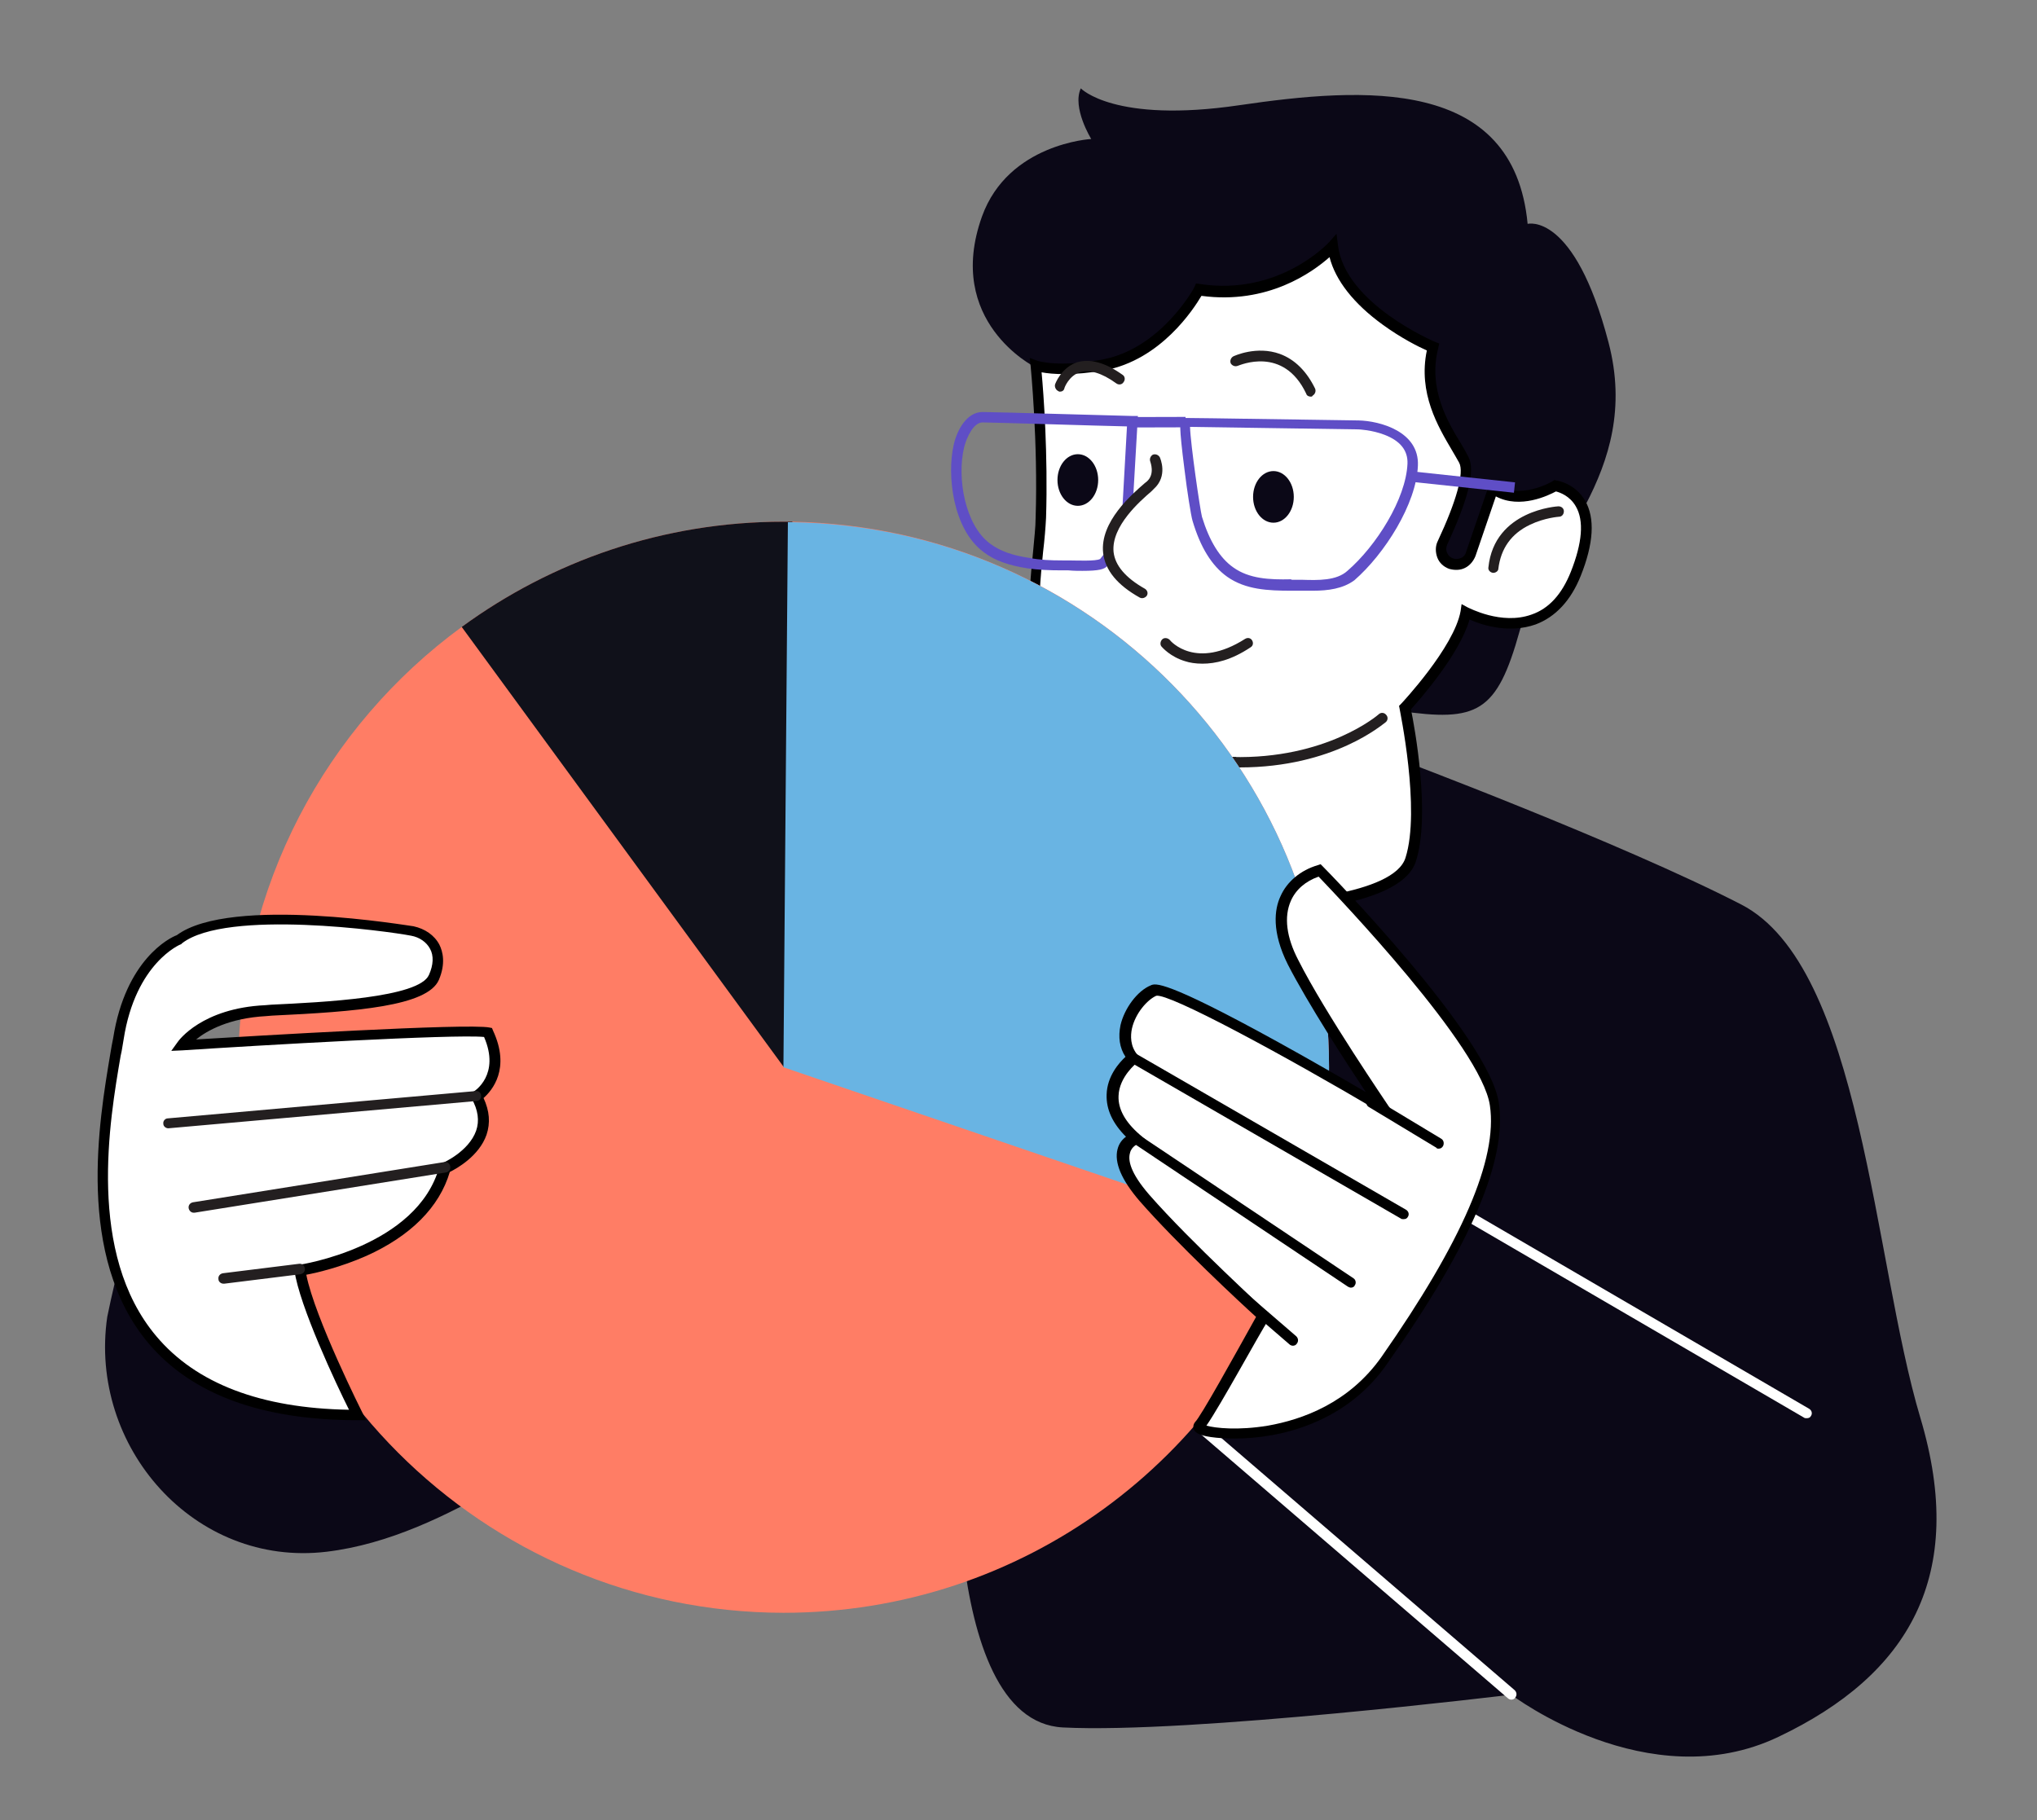 <?xml version="1.0" encoding="utf-8"?>
<!-- Generator: Adobe Illustrator 26.3.1, SVG Export Plug-In . SVG Version: 6.00 Build 0)  -->
<svg version="1.1" id="SV" xmlns="http://www.w3.org/2000/svg" xmlns:xlink="http://www.w3.org/1999/xlink" x="0px" y="0px"
	 viewBox="0 0 410.3 366.7" style="enable-background:new 0 0 410.3 366.7;" xml:space="preserve">
<rect x="0" y="0" width="410.3" height="366.7" fill="#808080" stroke="none"/>
<style type="text/css">
	.st0{fill:#0B0817;}
	.st1{fill:#FFFFFF;}
	.st2{fill:#231F20;}
	.st3{fill:#FF7D65;}
	.st4{fill:#10111A;}
	.st5{fill:#69B4E3;}
	.st6{fill:#5F4EC6;}
</style>
<g>
	<g>
		<path class="st0" d="M26.7,247.5c-1.3-0.3-4.9,16.7-5.1,17.8c-3.8,26.1,17.5,50.5,44.2,47.3c12.5-1.5,24.3-7.3,35.1-13.5
			C140.9,275.7,26.7,247.5,26.7,247.5z"/>
	</g>
	<g>
		<path class="st0" d="M193.1,279.7c0,0-4.6,67,21,68.3c25.6,1.3,90.3-6.6,90.3-6.6s27.6,21,53.8,8.5c26.3-12.5,38.1-32.5,28.6-64.3
			s-11.8-90.9-36.1-103.4c-24.3-12.5-69.6-29.5-69.6-29.5s-70.6,3.3-77.5,13.8C196.7,176.9,193.1,279.7,193.1,279.7z"/>
	</g>
	<g>
		<path class="st1" d="M363.9,285.7c-0.2,0-0.4,0-0.5-0.1l-68.3-39.8c-0.5-0.3-0.7-0.9-0.4-1.4c0.3-0.5,0.9-0.7,1.4-0.4l68.3,39.8
			c0.5,0.3,0.7,0.9,0.4,1.4C364.6,285.6,364.3,285.7,363.9,285.7z"/>
	</g>
	<g>
		<path class="st1" d="M304.4,342.4c-0.2,0-0.5-0.1-0.7-0.3l-62.8-54c-0.4-0.4-0.5-1-0.1-1.5c0.4-0.4,1-0.5,1.5-0.1l62.8,54
			c0.4,0.4,0.5,1,0.1,1.5C305,342.3,304.7,342.4,304.4,342.4z"/>
	</g>
	<g>
		<path class="st0" d="M217.7,17.8c0,0,6.7,7.1,31.9,3.4s55.3-5.7,58.1,23.9c0,0,9.4-2.5,16.3,23.9s-13.3,41.5-17.9,58.1
			c-4.6,16.5-8.5,18.4-24.3,16.1s-73.4-69.3-73.4-69.3s-18.2-9.1-10.6-30.3c5.3-14.7,22-15.6,22-15.6S215.9,21.7,217.7,17.8z"/>
	</g>
	<g>
		<path class="st1" d="M208.7,73.7c0,0,1.5,15.1,1,30.6s-11.2,49.2,38.4,49.2v29.5c0,0,33,0.2,36.2-9.9c3.2-10-1.2-30.6-1.2-30.6
			s10.9-11.6,12.2-19.3c0,0,15.7,8.6,22.2-7.7c6.5-16.2-4.1-17.8-4.1-17.8s-7.3,4.4-12.5,0.5l-4.5,13.3c-0.5,1.6-2.3,2.5-3.9,1.9v0
			c-1.7-0.6-2.5-2.6-1.7-4.2c2.2-4.7,5.9-13.5,4.3-16.7c-2.3-4.4-8.8-12.3-6.2-22.7c0,0-18.7-7.8-20.2-20.4c0,0-10.1,11.3-27,8.8
			c0,0-6.7,12.7-19.2,15.1C212.9,75.2,208.7,73.7,208.7,73.7z"/>
		<path d="M248.4,184.1c-0.1,0-0.3,0-0.4,0l-1,0v-29.5c-15.7-0.1-26.5-3.7-32.9-10.7c-8.4-9.3-7-22.9-6-32.9
			c0.2-2.4,0.5-4.8,0.5-6.7c0.5-15.3-1-30.4-1-30.5l-0.2-1.7l1.6,0.6c0.1,0,4.2,1.4,13.2-0.3c11.8-2.3,18.4-14.5,18.4-14.6l0.3-0.7
			l0.7,0.1c16.1,2.5,26-8.3,26.1-8.4l1.5-1.7l0.3,2.3c1.4,11.8,19.4,19.4,19.6,19.5l0.8,0.3l-0.2,0.9c-2.1,8.2,1.9,14.9,4.6,19.3
			c0.6,1,1.1,1.9,1.5,2.7c1.4,2.7-0.1,8.6-4.3,17.6c-0.2,0.5-0.3,1.1,0,1.7c0.2,0.5,0.6,0.9,1.2,1.1c0.5,0.2,1.1,0.1,1.6-0.1
			c0.5-0.2,0.9-0.7,1-1.2l5-14.6l1.1,0.9c4.6,3.4,11.3-0.5,11.4-0.6l0.3-0.2l0.4,0.1c0.2,0,3.8,0.6,5.8,4.1c2,3.5,1.7,8.6-0.9,15.1
			c-2,5-5.1,8.3-9.1,9.8c-5.4,1.9-10.9,0.1-13.3-1c-2,7-10,16.1-11.8,18.1c0.7,3.4,4,21.2,1,30.6C282,183.7,253.2,184.1,248.4,184.1
			z M209.8,75c0.4,4.2,1.3,16.6,0.9,29.3c-0.1,2-0.3,4.4-0.6,6.9c-1,10.1-2.3,22.6,5.5,31.3c6,6.7,16.9,10,32.4,10h1V182
			c9.6-0.1,31.8-1.8,34.1-9.2c3.1-9.7-1.2-29.9-1.2-30.1l-0.1-0.5l0.4-0.4c0.1-0.1,10.7-11.4,12-18.7l0.2-1.4l1.3,0.7
			c0.1,0,6.7,3.6,12.8,1.4c3.5-1.2,6.1-4.1,7.9-8.6c2.3-5.8,2.7-10.3,1-13.2c-1.2-2.1-3.2-2.8-4-3c-1.5,0.8-7.2,3.6-12.1,1l-4.1,12
			c-0.4,1-1.1,1.9-2.1,2.4c-1,0.5-2.1,0.5-3.2,0.2c-1.1-0.4-2-1.2-2.4-2.3c-0.4-1.1-0.4-2.3,0.1-3.3c3.7-7.9,5.4-13.8,4.3-15.8
			c-0.4-0.7-0.9-1.6-1.5-2.6c-2.7-4.6-6.8-11.4-5-20c-1.6-0.7-5.2-2.5-8.9-5.2c-5.8-4.2-9.5-8.9-10.7-13.6c-3.4,3-12.4,9.6-25.8,7.8
			c-1.6,2.7-8.2,12.9-19.5,15C216.1,75.7,211.9,75.4,209.8,75z"/>
	</g>
	<g>
		<path class="st2" d="M264,79.9c-0.4,0-0.8-0.2-0.9-0.6c-4.6-9.7-13.4-5.7-13.8-5.6c-0.5,0.2-1.1,0-1.4-0.5c-0.2-0.5,0-1.1,0.5-1.4
			c0.2-0.1,4.7-2.2,9.4-0.5c3,1.1,5.4,3.5,7.1,7c0.2,0.5,0,1.1-0.5,1.4C264.3,79.9,264.2,79.9,264,79.9z"/>
	</g>
	<g>
		<path class="st2" d="M213.5,78.9c-0.1,0-0.2,0-0.3-0.1c-0.5-0.2-0.8-0.8-0.7-1.3c0-0.1,1.2-3.4,4.4-4.5c2.6-0.8,5.7,0,9.2,2.5
			c0.5,0.3,0.6,1,0.2,1.5c-0.3,0.5-1,0.6-1.5,0.2c-2.9-2.1-5.4-2.8-7.3-2.2c-2.2,0.7-3.1,3.1-3.1,3.2
			C214.3,78.7,213.9,78.9,213.5,78.9z"/>
	</g>
	<g>
		<path class="st2" d="M242.2,133.7c-1.4,0-2.6-0.2-3.5-0.5c-3-0.9-4.6-2.8-4.7-2.9c-0.4-0.4-0.3-1.1,0.1-1.5
			c0.4-0.4,1.1-0.3,1.5,0.1c0.2,0.3,5.3,6.1,15.2-0.2c0.5-0.3,1.1-0.2,1.4,0.3c0.3,0.5,0.2,1.1-0.3,1.4
			C248,133,244.8,133.7,242.2,133.7z"/>
	</g>
	<g>
		<path class="st2" d="M300.8,115.4c0,0-0.1,0-0.1,0c-0.6-0.1-1-0.6-0.9-1.1c1.2-11.6,14-12.3,14.1-12.3c0.6,0,1.1,0.4,1.1,1
			c0,0.6-0.4,1.1-1,1.1c0,0-2.9,0.2-5.8,1.6c-3.8,1.8-5.9,4.8-6.4,8.9C301.8,115,301.3,115.4,300.8,115.4z"/>
	</g>
	<g>
		<path class="st2" d="M249.7,154.6c-0.6,0-1.1,0-1.7,0c-0.6,0-1-0.5-1-1.1c0-0.6,0.5-1,1.1-1c19.1,0.5,29.5-8.5,29.6-8.6
			c0.4-0.4,1.1-0.4,1.5,0.1c0.4,0.4,0.4,1.1-0.1,1.5C278.6,145.8,268.7,154.6,249.7,154.6z"/>
	</g>
	<g>
		<path class="st3" d="M267.7,215c0,12.4-2.1,24.3-5.9,35.5c-14.8,43.3-55.7,74.4-104,74.4C97.2,324.8,48,275.6,48,215
			c0-36.4,17.7-68.7,45-88.7c18.2-13.3,40.6-21.2,64.8-21.2c0.3,0,0.6,0,0.9,0c0.3,0,0.6,0,0.8,0C219.5,106.1,267.7,154.9,267.7,215
			z"/>
	</g>
	<g>
		<path class="st4" d="M159.6,105.1L157.9,215L93,126.3c18.2-13.3,40.6-21.2,64.8-21.2C158.4,105.1,159,105.1,159.6,105.1z"/>
	</g>
	<g>
		<path class="st5" d="M267.7,215c0,12.4-2.1,24.3-5.9,35.5l-104-35.5l0.9-109.8c0.3,0,0.6,0,0.8,0
			C219.5,106.1,267.7,154.9,267.7,215z"/>
	</g>
	<g>
		<path class="st1" d="M265.8,175.4c-5.7,1.6-10.9,7.6-5.4,18.5c5.5,10.9,18.2,29.4,18.2,29.4s-42.7-25.3-46.3-23.7
			c-3.6,1.6-8.2,8.9-4.1,13.6c0,0-9.6,7.3,0.5,16.1c0,0-6.8,2.2,1.7,12s24,23.9,24,23.9s-11.2,20.6-12.9,22.2
			c-1.7,1.6,24.3,5.5,37.5-13.5s23.9-38.3,22-51.4C299.2,209.3,265.8,175.4,265.8,175.4z"/>
		<path d="M248.7,289.8c-1.8,0-3.4-0.1-4.8-0.3c-2.8-0.4-3.3-1.1-3.5-1.7c-0.1-0.5,0-0.9,0.3-1.3c1.1-1,7.9-13.3,12.3-21.2
			c-3-2.7-16-14.8-23.5-23.4c-3.6-4.2-5.1-7.7-4.4-10.4c0.3-1.2,1-2,1.7-2.5c-2.7-2.7-4-5.5-3.9-8.5c0.1-3.7,2.5-6.4,3.8-7.6
			c-1.2-1.8-1.5-4-1-6.4c0.8-3.4,3.4-6.9,6.1-8c0.9-0.4,2.7-1.2,25.4,11.3c6.9,3.8,13.8,7.8,17.9,10.2c-4-6-11.7-17.9-15.7-25.7
			c-3.3-6.6-2.7-11.1-1.5-13.7c1.3-3,4.1-5.3,7.5-6.3l0.6-0.2l0.4,0.4c1.4,1.4,33.6,34.4,35.5,47.7c1.7,11.4-5.6,28.5-22.2,52.1
			C271.4,286.7,257.7,289.8,248.7,289.8z M243,287.2c1.8,0.5,6.4,1,12.4,0c6.8-1.2,16.3-4.5,22.9-13.9
			c16.2-23.2,23.4-39.8,21.8-50.6c-1.7-11.8-30.6-42-34.5-46.1c-2.6,0.9-4.6,2.6-5.6,4.9c-1.4,3.2-0.9,7.3,1.5,11.9
			c5.4,10.7,18,29.1,18.1,29.3l2.7,3.9l-4-2.4c-20.3-12-42.8-24.1-45.4-23.6c-1.8,0.8-4.2,3.5-4.9,6.6c-0.3,1.4-0.4,3.6,1.2,5.4
			l0.7,0.8l-0.9,0.7c0,0-3.6,2.8-3.7,6.7c-0.1,2.6,1.3,5.2,4.3,7.8l1.4,1.2l-1.7,0.6c0,0-1.4,0.5-1.7,1.9c-0.4,1.4,0,3.9,3.9,8.4
			c8.4,9.6,23.8,23.6,23.9,23.8l0.6,0.5l-0.4,0.7C253.6,268.8,245.8,283.2,243,287.2z"/>
	</g>
	<g>
		<path class="st1" d="M36.1,189.2c0,0-9.7,3.7-12.3,20S6.8,285,72,285c0,0-10.5-20.9-11.6-29.3c0,0,24.6-3.5,29.2-20.5
			c0,0,11.7-4.9,6.4-14.4c0,0,6.5-3.9,2.3-12.9c-4.9-1-61.5,2.6-61.5,2.6s4.5-6.4,16.8-6.9s31.6-1.3,34-6.6c2.3-5.3-0.7-8.7-4.3-9.4
			C79.4,186.8,45.8,181.8,36.1,189.2z"/>
		<path d="M73.7,286.1H72c-19.3,0-33.4-5.2-42.1-15.5c-14.7-17.5-9.9-45-7.7-58.2c0.2-1.2,0.4-2.4,0.6-3.3
			c2.5-15.8,11.4-20.2,12.8-20.7c10.9-8.1,47.3-1.8,47.7-1.8c2.3,0.5,4.2,1.8,5.2,3.7c0.7,1.4,1.3,3.8-0.1,7.1
			c-2.3,5.3-16.6,6.4-33.6,7.2l-1.2,0.1c-7.4,0.4-11.9,2.9-14.1,4.7c11.6-0.7,54.7-3.3,59.1-2.4l0.5,0.1l0.2,0.5
			c3.6,7.7-0.2,12.1-1.9,13.6c1.2,2.6,1.4,5,0.6,7.4c-1.5,4.3-6,6.8-7.4,7.5c-2.1,7.1-7.9,12.9-16.8,16.9c-5.2,2.3-10,3.4-12.1,3.8
			c1.7,8.7,11.3,27.8,11.4,28L73.7,286.1z M36.5,190.2c-0.1,0-9.2,3.7-11.6,19.2c-0.2,1-0.3,2.1-0.6,3.3
			c-2.2,12.9-6.9,39.8,7.2,56.5c8,9.5,21,14.5,38.8,14.8c-2.5-5-10-20.9-11-28.1l-0.1-1l1-0.1c0.2,0,23.9-3.6,28.3-19.8l0.1-0.5
			l0.5-0.2c0.1,0,5.3-2.3,6.8-6.5c0.7-2,0.4-4.2-0.9-6.5l-0.5-0.9l0.9-0.5c0.2-0.1,5.4-3.4,2.1-11c-6.1-0.6-45.6,1.7-60.8,2.7
			l-2.2,0.1l1.3-1.8c0.2-0.3,4.9-6.8,17.6-7.4l1.2-0.1c10.4-0.5,29.8-1.4,31.8-6c0.9-2,1-3.9,0.2-5.3c-0.7-1.3-2.1-2.3-3.8-2.6
			c-4.6-0.9-37.1-5.4-46.1,1.5l-0.1,0.1L36.5,190.2z"/>
	</g>
	<g>
		<path d="M272.1,259.4c-0.2,0-0.4-0.1-0.6-0.2l-43.5-29.1c-0.5-0.3-0.6-1-0.3-1.4c0.3-0.5,1-0.6,1.4-0.3l43.5,29.1
			c0.5,0.3,0.6,1,0.3,1.4C272.8,259.2,272.5,259.4,272.1,259.4z"/>
	</g>
	<g>
		<path d="M282.7,245.6c-0.2,0-0.4,0-0.5-0.1L227.7,214c-0.5-0.3-0.7-0.9-0.4-1.4c0.3-0.5,0.9-0.7,1.4-0.4l54.5,31.5
			c0.5,0.3,0.7,0.9,0.4,1.4C283.4,245.5,283.1,245.6,282.7,245.6z"/>
	</g>
	<g>
		<path d="M289.8,231.4c-0.2,0-0.4,0-0.5-0.2l-13.6-8.2c-0.5-0.3-0.6-0.9-0.4-1.4c0.3-0.5,0.9-0.7,1.4-0.4l13.6,8.2
			c0.5,0.3,0.6,0.9,0.4,1.4C290.5,231.2,290.2,231.4,289.8,231.4z"/>
	</g>
	<g>
		<path d="M260.4,271.1c-0.2,0-0.5-0.1-0.7-0.3l-9.5-8.2c-0.4-0.4-0.5-1-0.1-1.5c0.4-0.4,1-0.5,1.5-0.1l9.5,8.2
			c0.4,0.4,0.5,1,0.1,1.5C261,271,260.7,271.1,260.4,271.1z"/>
	</g>
	<g>
		<path class="st2" d="M33.9,227.3c-0.5,0-1-0.4-1-0.9c-0.1-0.6,0.4-1.1,0.9-1.1l62-5.5c0.6-0.1,1.1,0.4,1.1,0.9
			c0.1,0.6-0.4,1.1-0.9,1.1L33.9,227.3C34,227.3,33.9,227.3,33.9,227.3z"/>
	</g>
	<g>
		<path class="st2" d="M39,244.3c-0.5,0-0.9-0.4-1-0.9c-0.1-0.6,0.3-1.1,0.9-1.2l50.6-8.1c0.6-0.1,1.1,0.3,1.2,0.9
			c0.1,0.6-0.3,1.1-0.9,1.2l-50.6,8.1C39.1,244.3,39,244.3,39,244.3z"/>
	</g>
	<g>
		<path class="st2" d="M45,258.6c-0.5,0-1-0.4-1-0.9c-0.1-0.6,0.3-1.1,0.9-1.2l15.3-1.9c0.6-0.1,1.1,0.3,1.2,0.9
			c0.1,0.6-0.3,1.1-0.9,1.2l-15.3,1.9C45.1,258.6,45.1,258.6,45,258.6z"/>
	</g>
	<g>
		<ellipse class="st0" cx="217.1" cy="96.7" rx="4.1" ry="5.2"/>
	</g>
	<g>
		<ellipse class="st0" cx="256.5" cy="100.1" rx="4.1" ry="5.2"/>
	</g>
	<g>
		<path class="st6" d="M218,115c-0.8,0-1.7,0-2.8-0.1c-0.5,0-0.9,0-1.2,0c-2.7,0-4.9-0.1-7-0.4c-3.9-0.6-6.7-1.6-8.9-3.3
			c-6.2-4.6-7.4-15.5-6-21.6c0.7-3.1,2.7-6.6,5.8-6.6h0c2.4,0,29.1,0.8,30.2,0.8l1.1,0l-1.4,24.2l-0.2,0.3c0,0-4.5,5.6-4.5,5.6
			C222.6,114.7,221.3,115,218,115z M214.1,112.9c0.3,0,0.7,0,1.2,0c1.4,0,5.5,0.2,6.3-0.3l4.2-5.3l1.2-21.4
			c-5.1-0.1-27-0.8-29.1-0.8c-1.8,0-3.2,3-3.7,5c-1.5,6.2,0.2,15.7,5.2,19.4c2,1.5,4.5,2.4,8,2.9
			C209.4,112.8,211.5,112.9,214.1,112.9C214.1,112.9,214.1,112.9,214.1,112.9z"/>
	</g>
	<g>
		<path class="st6" d="M264.5,119c-0.8,0-1.5,0-2.2,0c-0.8,0-1.5,0-2.2,0c-4.7,0-9.2-0.2-12.9-2.8c-3.1-2.2-5.4-5.9-7-11.3
			c-0.3-1-1.1-6-1.6-10.2c-1.2-9.3-0.9-9.7-0.6-10.1l0.3-0.4l0.5,0c0,0,0,0,0,0l0,0v0c0.2,0,2.6,0,34.9,0.5
			c4.2,0.1,12.2,2.2,11.9,9.1c-0.3,7.7-6.7,17.8-12.8,23.1C270.5,118.6,267.5,119,264.5,119z M260.3,116.8c0.6,0,1.3,0,2,0
			c3.2,0.1,6.9,0.2,9.1-1.8c5.8-5,11.8-14.5,12.1-21.6c0.1-2.7-1.5-4.6-4.6-5.8c-2.6-1-5.2-1.1-5.3-1.1l-33.9-0.5
			c0.1,3.5,2,16.5,2.4,18.1c1.5,4.9,3.6,8.3,6.3,10.2c3.2,2.3,7.3,2.5,11.6,2.4C260.2,116.8,260.2,116.8,260.3,116.8z M238.8,85l0,1
			l0,0L238.8,85z"/>
	</g>
	<g>
		
			<rect x="227.7" y="84" transform="matrix(1 -2.604158e-03 2.604158e-03 1 -0.221 0.608)" class="st6" width="11.1" height="2.1"/>
	</g>
	<g>
		
			<rect x="294" y="86.9" transform="matrix(0.106 -0.994 0.994 0.106 167.221 380.133)" class="st6" width="2.1" height="20.3"/>
	</g>
	<g>
		<path class="st1" d="M232.6,92.5c0,0,1.4,3.1-0.9,5.2c-2.3,2.1-16.9,13.4-1.6,21.8"/>
		<path class="st2" d="M230.1,120.5c-0.2,0-0.3,0-0.5-0.1c-4.5-2.5-7-5.5-7.4-9c-0.7-6.3,5.9-11.9,8.3-14c0.2-0.2,0.4-0.3,0.5-0.4
			c1.7-1.5,0.7-3.9,0.7-4c-0.2-0.5,0-1.1,0.5-1.4c0.5-0.2,1.1,0,1.4,0.5c0.1,0.2,1.7,3.8-1.2,6.4c-0.1,0.1-0.3,0.3-0.5,0.5
			c-2.2,1.9-8.1,7-7.6,12.2c0.3,2.7,2.4,5.2,6.3,7.4c0.5,0.3,0.7,0.9,0.4,1.4C230.8,120.3,230.4,120.5,230.1,120.5z"/>
	</g>
</g>
</svg>
